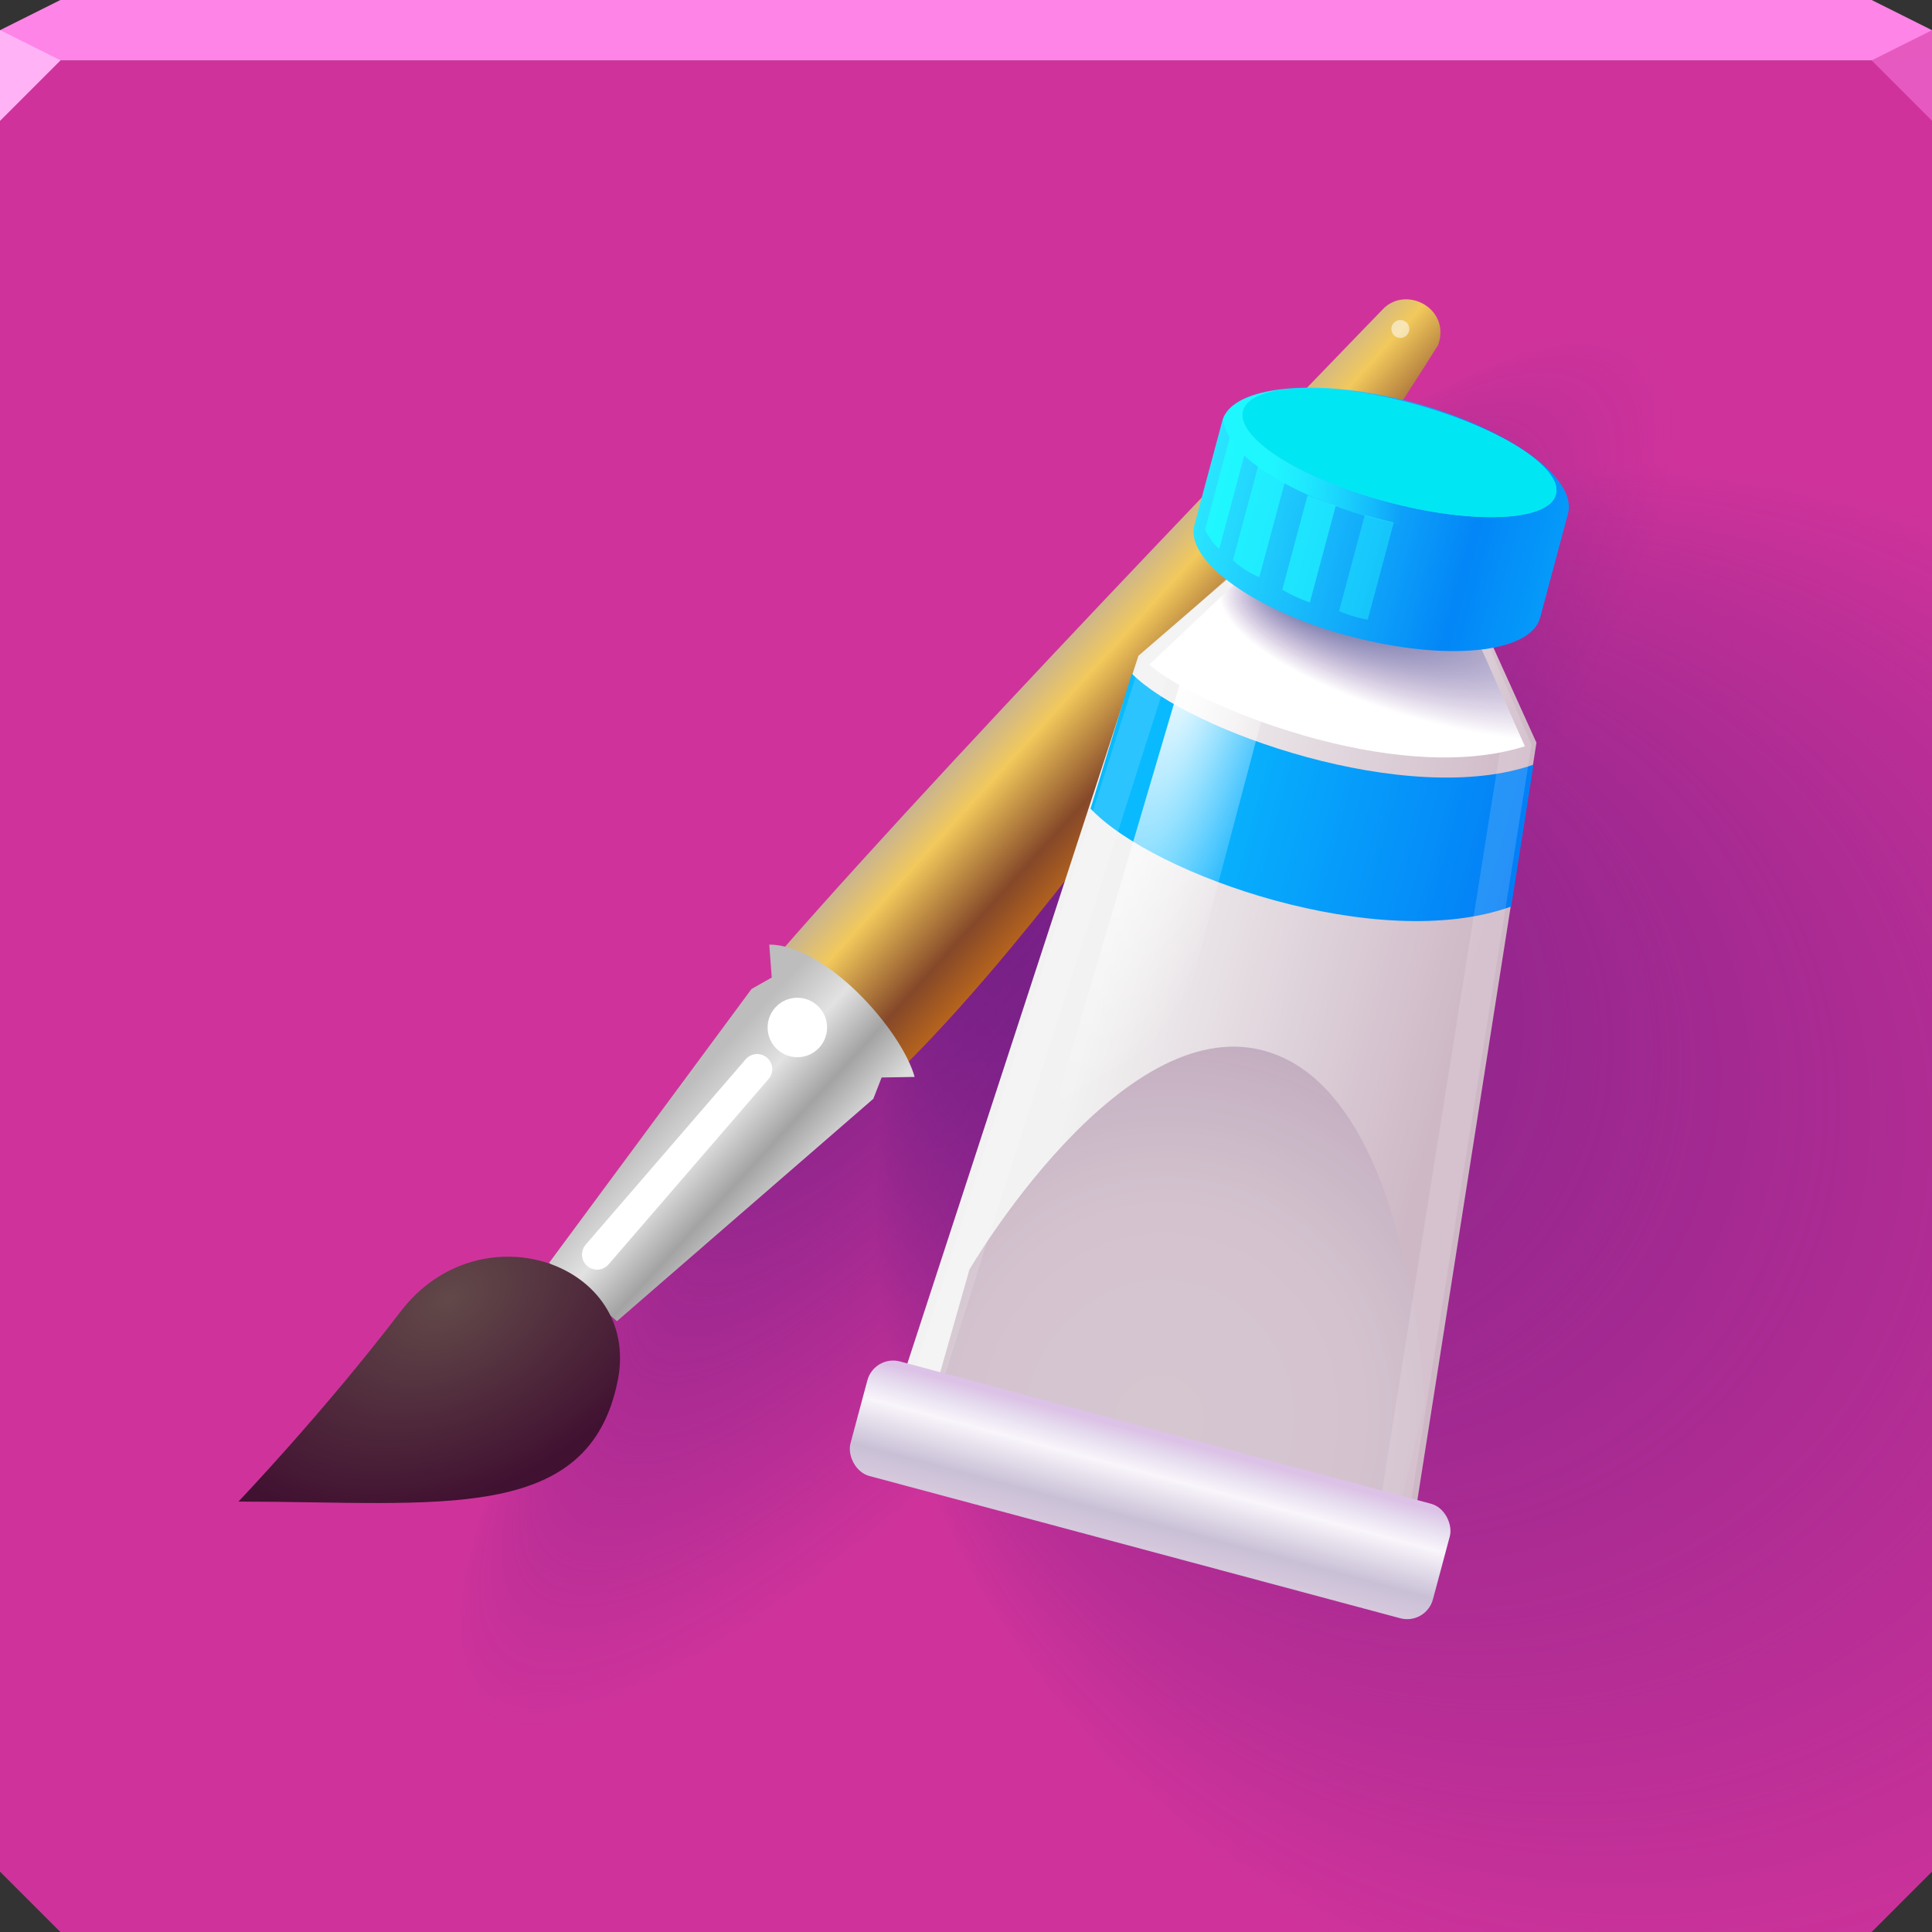 <?xml version="1.0" encoding="UTF-8"?>
<!-- Created with Inkscape (http://www.inkscape.org/) -->
<svg width="64" height="64" version="1.1" xmlns="http://www.w3.org/2000/svg" xmlns:cc="http://creativecommons.org/ns#" xmlns:dc="http://purl.org/dc/elements/1.1/" xmlns:rdf="http://www.w3.org/1999/02/22-rdf-syntax-ns#" xmlns:xlink="http://www.w3.org/1999/xlink">
	<rect width="100%" height="100%" fill="#333333" stroke="none"/>
	<defs>
		<linearGradient id="a">
			<stop stop-color="#772087" offset="0"/>
			<stop stop-color="#772087" stop-opacity="0" offset="1"/>
		</linearGradient>
		<linearGradient id="h" x1="52.718" x2="67.466" y1="2.316" y2="2.316" gradientTransform="matrix(.862 0 0 -.581 -16.499 11.769)" gradientUnits="userSpaceOnUse">
			<stop stop-color="#2beaff" offset="0"/>
			<stop stop-color="#0386f7" offset=".745"/>
			<stop stop-color="#059dfa" offset="1"/>
		</linearGradient>
		<linearGradient id="i" x1="53.169" x2="69.691" y1="24.245" y2="24.245" gradientTransform="matrix(.719 0 0 .719 -7.939 9.537)" gradientUnits="userSpaceOnUse">
			<stop stop-color="#f2f2f2" offset="0"/>
			<stop stop-color="#ceb8c6" offset="1"/>
		</linearGradient>
		<linearGradient id="j" x1="46.397" x2="62.768" y1="64.26" y2="64.26" gradientTransform="matrix(.719 0 0 .464 -2.139 -9.217)" gradientUnits="userSpaceOnUse">
			<stop stop-color="#09bafe" offset="0"/>
			<stop stop-color="#037cf6" offset="1"/>
		</linearGradient>
		<linearGradient id="k" x1="60.169" x2="60.169" y1="39.672" y2="44.459" gradientTransform="matrix(.737 0 0 .771 -8.774 12.081)" gradientUnits="userSpaceOnUse">
			<stop stop-color="#dcc2e6" offset="0"/>
			<stop stop-color="#e6ddef" offset=".159"/>
			<stop stop-color="#f9f5fb" offset=".348"/>
			<stop stop-color="#c9c0d6" offset=".772"/>
			<stop stop-color="#d6c8dd" offset="1"/>
		</linearGradient>
		<radialGradient id="b" cx="12.935" cy="35.503" r="7.579" gradientTransform="matrix(1.067 -.616 .415 .719 -13.432 25.997)" gradientUnits="userSpaceOnUse">
			<stop stop-color="#624949" offset="0"/>
			<stop stop-color="#411131" offset="1"/>
		</radialGradient>
		<linearGradient id="m" x1="19.395" x2="23.109" y1="30.001" y2="33.439" gradientTransform="translate(2.485 7.747)" gradientUnits="userSpaceOnUse">
			<stop stop-color="#bdbdbd" offset="0"/>
			<stop stop-color="#e2e2e2" offset=".333"/>
			<stop stop-color="#a3a3a3" offset=".667"/>
			<stop stop-color="#dddddd" offset="1"/>
		</linearGradient>
		<linearGradient id="l" x1="28.059" x2="33.437" y1="18.868" y2="23.743" gradientTransform="translate(2.485 7.747)" gradientUnits="userSpaceOnUse">
			<stop stop-color="#beae9d" offset="0"/>
			<stop stop-color="#f2c95c" offset=".242"/>
			<stop stop-color="#854829" offset=".621"/>
			<stop stop-color="#e07c12" offset="1"/>
		</linearGradient>
		<radialGradient id="g" cx="38.121" cy="11.884" r="6.36" fx="33.729" fy="10.471" gradientTransform="matrix(1.2 -1.8674e-8 0 .39 -7.328 10.392)" gradientUnits="userSpaceOnUse">
			<stop stop-color="#002471" stop-opacity=".751" offset="0"/>
			<stop stop-color="#470071" stop-opacity="0" offset="1"/>
		</radialGradient>
		<radialGradient id="f" cx="31.232" cy="23.229" r="1.618" gradientTransform="matrix(-.257 10.036 -2.64 -.068 99.759 -294.83)" gradientUnits="userSpaceOnUse">
			<stop stop-color="#ffffff" offset="0"/>
			<stop stop-color="#ffffff" stop-opacity="0" offset="1"/>
		</radialGradient>
		<radialGradient id="e" cx="36.371" cy="42.677" r="7.962" gradientTransform="matrix(1.524 0 0 1.609 -19.473 -26.487)" gradientUnits="userSpaceOnUse">
			<stop stop-color="#002d4d" stop-opacity=".002" offset="0"/>
			<stop stop-color="#35004d" stop-opacity=".02" offset=".561"/>
			<stop stop-color="#35004d" stop-opacity=".07" offset=".77"/>
			<stop stop-color="#3b004d" stop-opacity=".127" offset="1"/>
		</radialGradient>
		<radialGradient id="d" cx="58.277" cy="-39.01" r="32" fx="56.946" fy="-70.886" gradientTransform="matrix(.61 -.71 .184 .158 6.894 81.67)" gradientUnits="userSpaceOnUse" xlink:href="#a"/>
		<radialGradient id="c" cx="71.522" cy="26.692" r="32" fx="70.191" fy="-5.184" gradientTransform="matrix(.401 -.694 .729 .421 7.451 79.715)" gradientUnits="userSpaceOnUse" xlink:href="#a"/>
		<linearGradient id="n" x1="39.459" x2="33.423" y1="8.881" y2="8.881" gradientTransform="translate(-.242 .065)" gradientUnits="userSpaceOnUse">
			<stop stop-color="#20d8ff" offset="0"/>
			<stop stop-color="#55b9ff" offset="1"/>
		</linearGradient>
		<linearGradient id="o" x1="41.914" x2="46.4" y1="15.184" y2="15.184" gradientUnits="userSpaceOnUse">
			<stop stop-color="#1ff7ff" offset="0"/>
			<stop stop-color="#1ff7ff" stop-opacity="0" offset="1"/>
		</linearGradient>
	</defs>
	<path d="m0 2v60l2 2h60l2-2v-60z" color="#000000" fill="#cf339b"/>
	<path d="m0 2v60l2 2h60l2-2v-60z" color="#000000" fill="url(#c)"/>
	<path d="m0 2v60l2 2h60l2-2v-60z" color="#000000" fill="url(#d)"/>
	<path d="m2 0-2 1v1h64v-1l-2-1z" color="#000000" fill="#ff84e7"/>
	<path d="m64 4-2-2 2-1z" fill="#e65ac0" fill-opacity=".995"/>
	<path d="m0 1v3l2-2z" fill="#ffb2f6"/>
	<path d="m0 1v3l2-2z" fill="#ffb2f6"/>
	<g transform="translate(-.251 -.532)">
		<path d="m26.043 32.137 4.066 3.801c7.188-7.062 17.783-23.977 17.783-23.977 0.429-1.224-1.087-1.996-1.846-1.171 0 0-13.69 14.097-20.003 21.347z" color="#000000" fill="url(#l)"/>
		<path d="m18.442 42.364 2.246 1.934 8.493-7.367 0.275-0.706 1.094-0.018c-0.438-1.562-2.942-4.383-4.816-4.383l0.082 1.09-0.67 0.38z" color="#000000" fill="url(#m)"/>
		<path d="m8.149 50.274c6.605 0 11.618 0.787 12.567-4.019 0.765-3.873-4.56-5.728-7.199-2.271-2.542 3.33-5.368 6.29-5.368 6.29z" color="#000000" fill="url(#b)"/>
		<circle cx="26.664" cy="34.569" r=".985" color="#000000" fill="#ffffff"/>
		<path d="m25.333 35.948-5.303 6.143" color="#000000" fill="none" stroke="#ffffff" stroke-linecap="round" stroke-linejoin="round"/>
		<circle cx="46.639" cy="11.429" r=".297" color="#000000" fill="#ffffff" opacity=".533"/>
	</g>
	<g transform="rotate(15 18.59 53.906)">
		<path d="m27.245 45.482 1.486-27.611 2.487-3.663c1.971-0.635 6.726-0.635 8.507 0l2.487 3.032 3.057 28.774z" color="#000000" fill="url(#i)"/>
		<path d="m28.586 38.961s2.591-9.531 7.54-9.531c5.107 0 8.168 9.913 8.168 9.913l0.136 4.544-15.923 0.165z" color="#000000" fill="#d7c7d1"/>
		<path d="m28.586 38.961s2.591-9.531 7.54-9.531c5.107 0 8.168 9.913 8.168 9.913l0.136 4.544-15.923 0.165z" color="#000000" fill="url(#e)"/>
		<path d="m28.672 18.499-0.163 4.673c2.578 1.597 10.485 2.182 14.299-0.474l-0.502-4.73c-3.644 2.481-11.318 1.881-13.635 0.53z" color="#000000" fill="url(#j)"/>
		<path d="m28.094 44.847 1.252-26.789 1.934-3.123c1.911-0.61 6.522-0.61 8.249 0l2.061 2.608 2.907 27.899z" color="#000000" fill="none" opacity=".142" stroke="#ffffff" stroke-linecap="round"/>
		<rect x="26.27" y="42.495" width="19.974" height="3.928" rx=".884" ry=".884" color="#000000" fill="url(#k)"/>
		<path d="m29.153 18.061c1.737 0.883 8.884 1.835 12.72-0.607l-2.337-2.886c-2.478-0.667-5.924-0.376-8.275 0.069z" color="#000000" fill="#ffffff"/>
		<path d="m29.153 18.061c1.737 0.883 8.884 1.835 12.72-0.607l-2.337-2.886c-2.478-0.667-5.924-0.376-8.275 0.069z" color="#000000" fill="url(#g)"/>
		<path d="m30.321 17.443-0.396 15.452 3.326-3.51-0.037-12.586z" color="#000000" fill="url(#f)"/>
		<path d="m34.885 15.432c-3.058-0.087-5.484-1.056-5.484-2.224v-3.57c0-1.226 2.671-2.224 5.941-2.224s5.916 0.999 5.916 2.224v3.57c0 1.226-2.646 2.224-5.916 2.224-0.153 0-0.307 0.004-0.457 0z" color="#000000" fill="url(#h)"/>
		<g transform="matrix(1 0 0 -1 -.242 23.282)" fill="#20f8ff">
			<path d="m31.176 9.281v3.24s0.611-0.307 0.991-0.295v-3.26c-0.482 0.037-0.991 0.314-0.991 0.314z" color="#000000" fill-opacity=".763"/>
			<path d="m30.019 10.017v3.24s0.384-0.415 0.622-0.471v-3.26c-0.302 0.123-0.622 0.491-0.622 0.491z" color="#000000" fill-opacity=".958"/>
			<path d="m33.009 8.76v3.24s0.611-0.083 0.991-0.096v-3.315c-0.512 0.026-0.991 0.171-0.991 0.171z" color="#000000" fill-opacity=".658"/>
			<path d="m35.009 8.561v3.295s0.556-0.005 0.991 0.014v-3.337c-0.501-0.052-0.991 0.027-0.991 0.027z" color="#000000" fill-opacity=".413"/>
		</g>
		<ellipse cx="35.342" cy="9.134" rx="5.365" ry="1.68" fill="url(#n)" style="paint-order:normal"/>
		<ellipse cx="35.342" cy="9.134" rx="5.365" ry="1.68" fill="#00e7f3" style="paint-order:normal"/>
		<path transform="rotate(-15,18.59,53.906)" d="m43.502 12.842c-0.154-0.002-0.282 0.016-0.428 0.021a5.365 1.68 15 0 1 3.719 0.51 5.365 1.68 15 0 1 4.748 3.012 5.365 1.68 15 0 1-5.617 0.234 5.365 1.68 15 0 1-4.746-3.012 5.365 1.68 15 0 1 1.846-0.742c-1.314 0.054-2.272 0.39-2.502 1.004 0.032 0.33 0.187 0.635 0.385 0.883 0.281 0.353 0.663 0.661 1.133 0.959 0.939 0.595 2.233 1.137 3.717 1.535 1.484 0.398 2.876 0.576 3.986 0.529 0.555-0.023 1.041-0.098 1.461-0.264 0.281-0.111 0.553-0.288 0.746-0.537 0.259-1.181-2.019-2.803-5.144-3.641-1.185-0.317-2.324-0.479-3.303-0.492z" color="#000000" color-rendering="auto" dominant-baseline="auto" fill="url(#o)" image-rendering="auto" shape-rendering="auto" solid-color="#000000" style="font-feature-settings:normal;font-variant-alternates:normal;font-variant-caps:normal;font-variant-ligatures:normal;font-variant-numeric:normal;font-variant-position:normal;isolation:auto;mix-blend-mode:normal;paint-order:normal;shape-padding:0;text-decoration-color:#000000;text-decoration-line:none;text-decoration-style:solid;text-indent:0;text-orientation:mixed;text-transform:none;white-space:normal"/>
	</g>
</svg>
